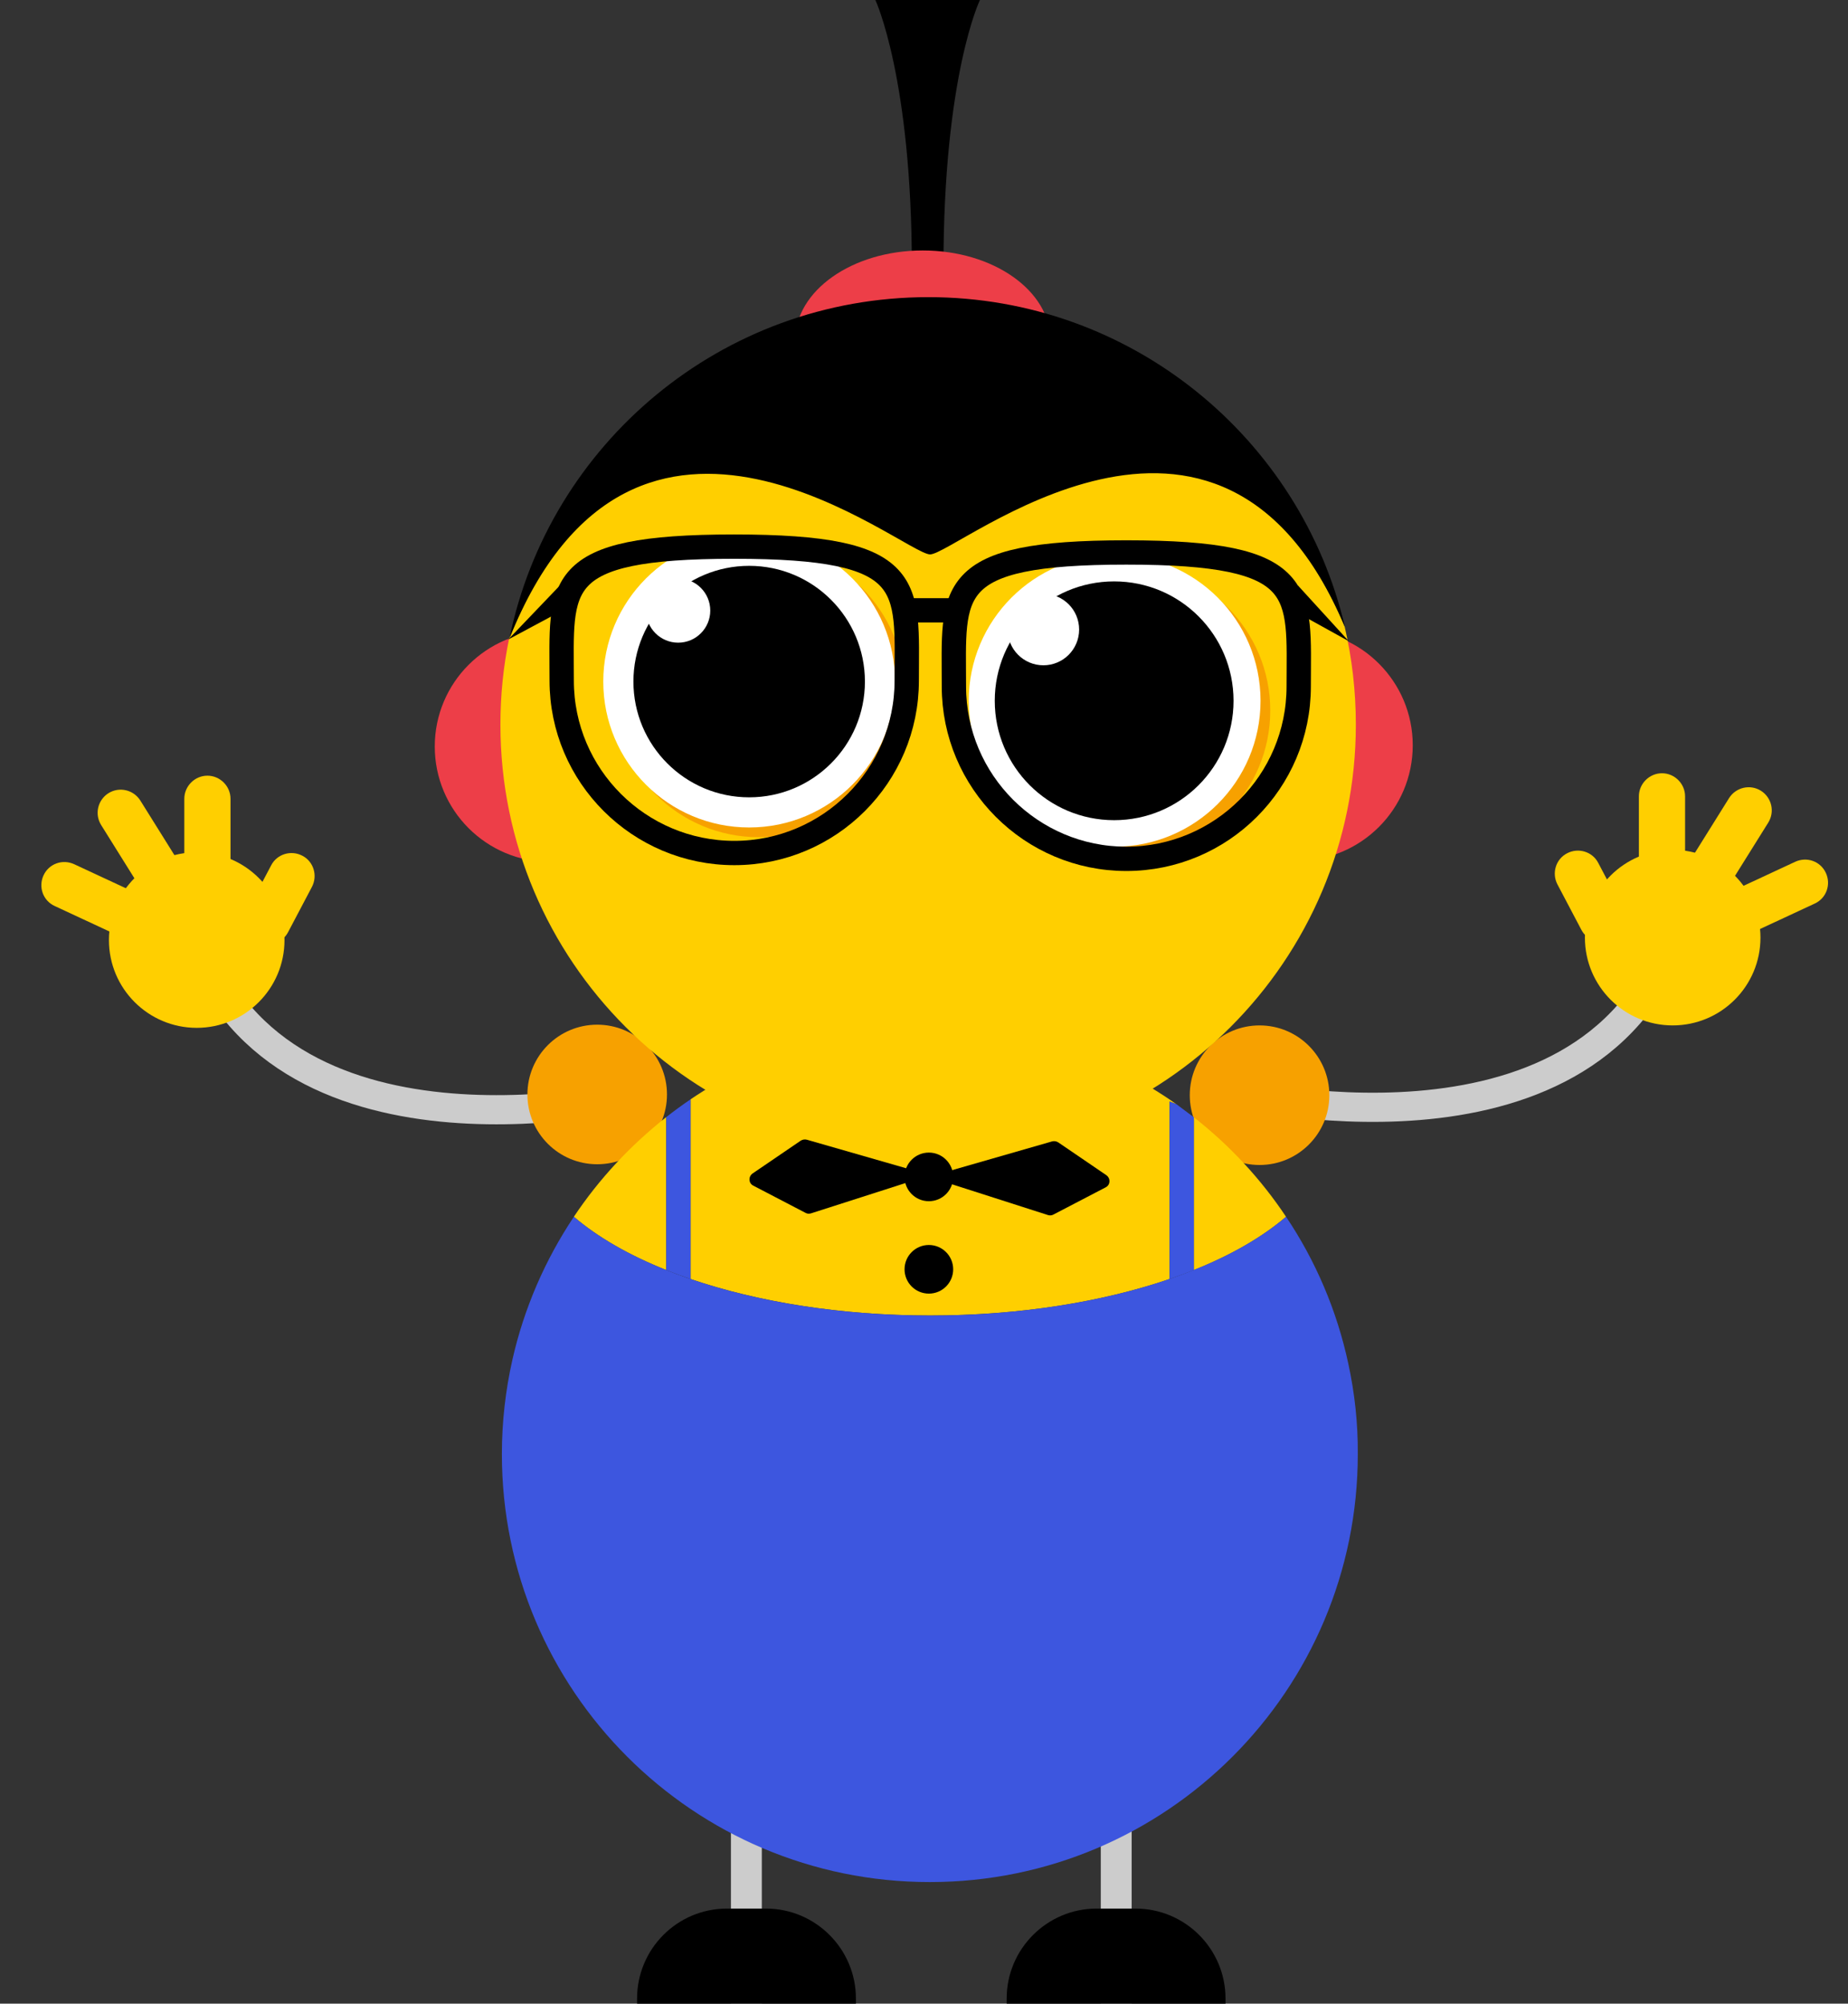 <?xml version="1.0" encoding="utf-8"?>
<!-- Generator: Adobe Illustrator 23.1.0, SVG Export Plug-In . SVG Version: 6.00 Build 0)  -->
<svg version="1.1" id="Calque_1" xmlns="http://www.w3.org/2000/svg" xmlns:xlink="http://www.w3.org/1999/xlink" x="0px" y="0px"
	 viewBox="0 0 760 824" style="enable-background:new 0 0 760 824;" xml:space="preserve">
<rect x="0" y="0" width="760" height="824" fill="#333333" stroke="none"/>
<style type="text/css">
	.st0{display:none;}
	.st1{display:inline;fill:#CCCCCC;}
	.st2{display:inline;fill:#FFCF00;}
	.st3{fill:#CCCCCC;}
	.st4{fill:none;stroke:#CCCCCC;stroke-width:12;stroke-miterlimit:10;}
	.st5{fill:#FFCF00;}
	.st6{fill:#F7A100;}
	.st7{fill:#3D56DF;}
	.st8{fill:#ED3E48;}
	.st9{fill:#FFFFFF;}
	.st10{fill:none;stroke:#000000;stroke-width:10;stroke-miterlimit:10;}
</style>
<g id="ROND_PERE">
	<g id="Calque_5_-_copie_6">
	</g>
	<g id="PIEDS_-_copie_9">
		<g class="st0">
			<rect x="449" y="640" class="st1" width="12" height="184"/>
			<path class="st2" d="M455,774L455,774c-13.8,0-25,11.2-25,25v25h50v-25C480,785.2,468.8,774,455,774z"/>
		</g>
		<g class="st0">
			<rect x="305" y="640" class="st1" width="12" height="184"/>
			<path class="st2" d="M310,774L310,774c13.8,0,25,11.2,25,25v25h-50v-25C285,785.2,296.2,774,310,774z"/>
		</g>
		<g>
			<rect x="452.7" y="629.7" class="st3" width="12.7" height="194.3"/>
			<path d="M467,784.9h-16c-20.4,0-37,16.6-37,37v2.1h90v-2.1C504,801.5,487.4,784.9,467,784.9z"/>
		</g>
		<g>
			<rect x="300.6" y="629.7" class="st3" width="12.7" height="194.3"/>
			<path d="M299,784.9h16c20.4,0,37,16.6,37,37v2.1h-90v-2.1C262,801.5,278.5,784.9,299,784.9z"/>
		</g>
	</g>
	<g id="Calque_71_-_copie_3">
	</g>
	<g id="BRAS_-_copie_11_1_">
		<path class="st4" d="M506,449c0,0,146,36,182-63"/>
		<g id="MAIN_-_copie_9_1_">
			<g id="tete_59_">
				<circle class="st5" cx="687.9" cy="385.6" r="36.1"/>
			</g>
			<path class="st5" d="M683.5,364L683.5,364c-5.2,0-9.5-4.3-9.5-9.5v-27c0-5.2,4.3-9.5,9.5-9.5l0,0c5.2,0,9.5,4.3,9.5,9.5v27
				C693,359.7,688.7,364,683.5,364z"/>
			<path class="st5" d="M699.8,364.2L699.8,364.2c-4.4-2.8-5.8-8.6-3-13.1l14.3-22.9c2.8-4.4,8.6-5.8,13.1-3l0,0
				c4.4,2.8,5.8,8.6,3,13.1l-14.3,22.9C710.1,365.7,704.3,367,699.8,364.2z"/>
			<path class="st5" d="M709.2,378.4L709.2,378.4c-2.2-4.8-0.2-10.4,4.6-12.6l24.5-11.4c4.8-2.2,10.4-0.2,12.6,4.6l0,0
				c2.2,4.8,0.2,10.4-4.6,12.6L721.8,383C717,385.3,711.4,383.2,709.2,378.4z"/>
			<path class="st5" d="M663.1,386.3L663.1,386.3c-4.6,2.4-10.4,0.7-12.8-4l-9.8-18.6c-2.4-4.6-0.7-10.4,4-12.8l0,0
				c4.6-2.4,10.4-0.7,12.8,4l9.8,18.6C669.5,378.1,667.7,383.9,663.1,386.3z"/>
		</g>
	</g>
	<g id="BRAS_-_copie_11">
		<path class="st4" d="M262.8,450c0,0-146,36-182-63"/>
		<g id="MAIN_-_copie_9">
			<g id="tete_57_">
				<circle class="st5" cx="80.9" cy="386.6" r="36.1"/>
			</g>
			<path class="st5" d="M85.3,365L85.3,365c5.2,0,9.5-4.3,9.5-9.5v-27c0-5.2-4.3-9.5-9.5-9.5l0,0c-5.2,0-9.5,4.3-9.5,9.5v27
				C75.8,360.7,80,365,85.3,365z"/>
			<path class="st5" d="M69,365.2L69,365.2c4.4-2.8,5.8-8.6,3-13.1l-14.3-22.9c-2.8-4.4-8.6-5.8-13.1-3l0,0c-4.4,2.8-5.8,8.6-3,13.1
				l14.3,22.9C58.6,366.7,64.5,368,69,365.2z"/>
			<path class="st5" d="M59.6,379.4L59.6,379.4c2.2-4.8,0.2-10.4-4.6-12.6l-24.5-11.4c-4.8-2.2-10.4-0.2-12.6,4.6l0,0
				c-2.2,4.8-0.2,10.4,4.6,12.6L47,384C51.7,386.3,57.4,384.2,59.6,379.4z"/>
			<path class="st5" d="M105.7,387.3L105.7,387.3c4.6,2.4,10.4,0.7,12.8-4l9.8-18.6c2.4-4.6,0.7-10.4-4-12.8l0,0
				c-4.6-2.4-10.4-0.7-12.8,4l-9.8,18.6C99.3,379.1,101.1,384.9,105.7,387.3z"/>
		</g>
	</g>
	<g id="CORPS_5_">
		<g id="tete_71_">
			<circle class="st6" cx="245.6" cy="450.1" r="28.7"/>
		</g>
		<g id="tete_70_">
			<circle class="st6" cx="518" cy="450.4" r="28.7"/>
		</g>
		<g>
			<path class="st5" d="M528.9,500.4c-10.4-15.6-23.2-29.4-37.9-40.9v62.8C506.3,516.2,519.2,508.7,528.9,500.4z"/>
			<path class="st5" d="M236,500.4c9.7,8.3,22.6,15.8,38,21.9v-62.9C259.3,471,246.4,484.8,236,500.4z"/>
			<path class="st5" d="M483.8,454.1c-28.7-20.2-63.6-32.1-101.3-32.1c-36.5,0-70.4,11.1-98.5,30.1V526c27.6,9.4,61.6,15,98.5,15
				s70.9-5.6,98.5-15v-73L483.8,454.1z"/>
		</g>
		<g>
			<path class="st7" d="M554.5,560.8c-4.7-21.9-13.5-42.4-25.6-60.4c-28.2,24.2-83.2,40.6-146.4,40.6c-63.3,0-118.3-16.4-146.5-40.6
				c-11.8,17.7-20.5,37.6-25.3,58.9c-2.8,12.5-4.3,25.4-4.3,38.7c0,97.2,78.8,176,176,176s176-78.8,176-176
				C558.5,585.3,557.1,572.8,554.5,560.8z"/>
			<path class="st7" d="M274,459.4v62.9c3.2,1.3,6.6,2.5,10,3.7v-73.9C280.6,454.4,277.2,456.9,274,459.4z"/>
			<path class="st7" d="M491,459.5c-2.4-1.8-4.8-3.6-7.2-5.4L481,453v73c3.4-1.2,6.8-2.4,10-3.7V459.5z"/>
		</g>
		<g>
			<g id="tete_47_">
				<circle cx="382" cy="522" r="10"/>
			</g>
			<g>
				<g id="tete_52_">
					<circle cx="382" cy="484" r="10"/>
				</g>
				<path d="M391.3,481.3l41.4-11.9c0.8-0.2,1.7-0.1,2.5,0.4l19.8,13.5c1.8,1.3,1.7,4-0.3,5l-21.5,11.2c-0.7,0.4-1.5,0.4-2.2,0.2
					L391.4,487C388.4,486.1,388.5,482.1,391.3,481.3z"/>
				<path d="M373.2,480.6l-41.4-11.9c-0.8-0.2-1.7-0.1-2.5,0.4l-19.8,13.5c-1.8,1.3-1.7,4,0.3,5l21.5,11.2c0.7,0.4,1.5,0.4,2.2,0.2
					l39.6-12.7C376.1,485.3,376,481.4,373.2,480.6z"/>
			</g>
		</g>
	</g>
	<g id="TETE_-_copie_4">
		<g id="tete_55_">
			<circle class="st8" cx="533.5" cy="306.5" r="47.5"/>
		</g>
		<g id="tete_53_">
			<circle class="st8" cx="226.3" cy="307" r="47.5"/>
		</g>
		<g>
			<path d="M360,0h43c0,0-15,31-15,110s-13,78-13,0S360,0,360,0z"/>
			<g id="tete_46_">
				<ellipse class="st8" cx="379.5" cy="140" rx="52.5" ry="37"/>
			</g>
			<g>
				<path class="st5" d="M384,213c-10.8,0-123-79-174.6,49.5c-2.4,11.5-3.6,23.4-3.6,35.5c0,97.2,78.8,175.9,175.9,175.9
					S557.6,395.1,557.6,298c0-13.9-1.6-27.4-4.6-40.3C501.5,135.8,394.8,213,384,213z"/>
			</g>
			<path d="M382.5,228c10.8,0,119-92.2,170.6,29.8c-18.2-77.7-88-135.6-171.3-135.6c-85,0-155.9,60.3-172.3,140.4
				C261,134,371.7,228,382.5,228z"/>
		</g>
	</g>
	<g id="VISAGE_-_copie_7">
		<g id="YEUX_-_copie_10">
			<g>
				<circle class="st6" cx="312.1" cy="284.3" r="60"/>
				<circle class="st6" cx="462.4" cy="292.2" r="60"/>
			</g>
		</g>
		<g id="YEUX_-_copie_12">
			<g>
				<circle class="st9" cx="308.1" cy="280.3" r="60"/>
				<circle cx="308.1" cy="280.3" r="47.6"/>
				<circle cx="308.9" cy="280.3" r="36.6"/>
				<circle class="st9" cx="278.9" cy="251.1" r="13.2"/>
			</g>
			<g>
				<circle class="st9" cx="458.4" cy="288.2" r="60"/>
				<circle cx="458.2" cy="288.2" r="49.1"/>
				<circle cx="458.5" cy="288.3" r="39.2"/>
				<circle class="st9" cx="429.1" cy="258.9" r="14.7"/>
			</g>
		</g>
	</g>
	<g id="Calque_132">
		<path class="st10" d="M534.1,282.3c0,39.2-31.8,70.9-70.9,70.9s-70.9-31.8-70.9-70.9s-4.6-55.1,70.9-55.1S534.1,243.2,534.1,282.3
			z"/>
		<path class="st10" d="M372.9,279.9c0,39.2-31.8,70.9-70.9,70.9s-71-31.7-71-70.9s-4.6-55.1,70.9-55.1S372.9,240.7,372.9,279.9z"/>
		<line class="st10" x1="374" y1="251" x2="391" y2="251"/>
		<g>
			<polygon points="237,248 209,263 231,240 			"/>
		</g>
		<g>
			<polygon points="533.8,240.8 554.7,263.7 527.6,248.7 			"/>
		</g>
	</g>
</g>
</svg>
